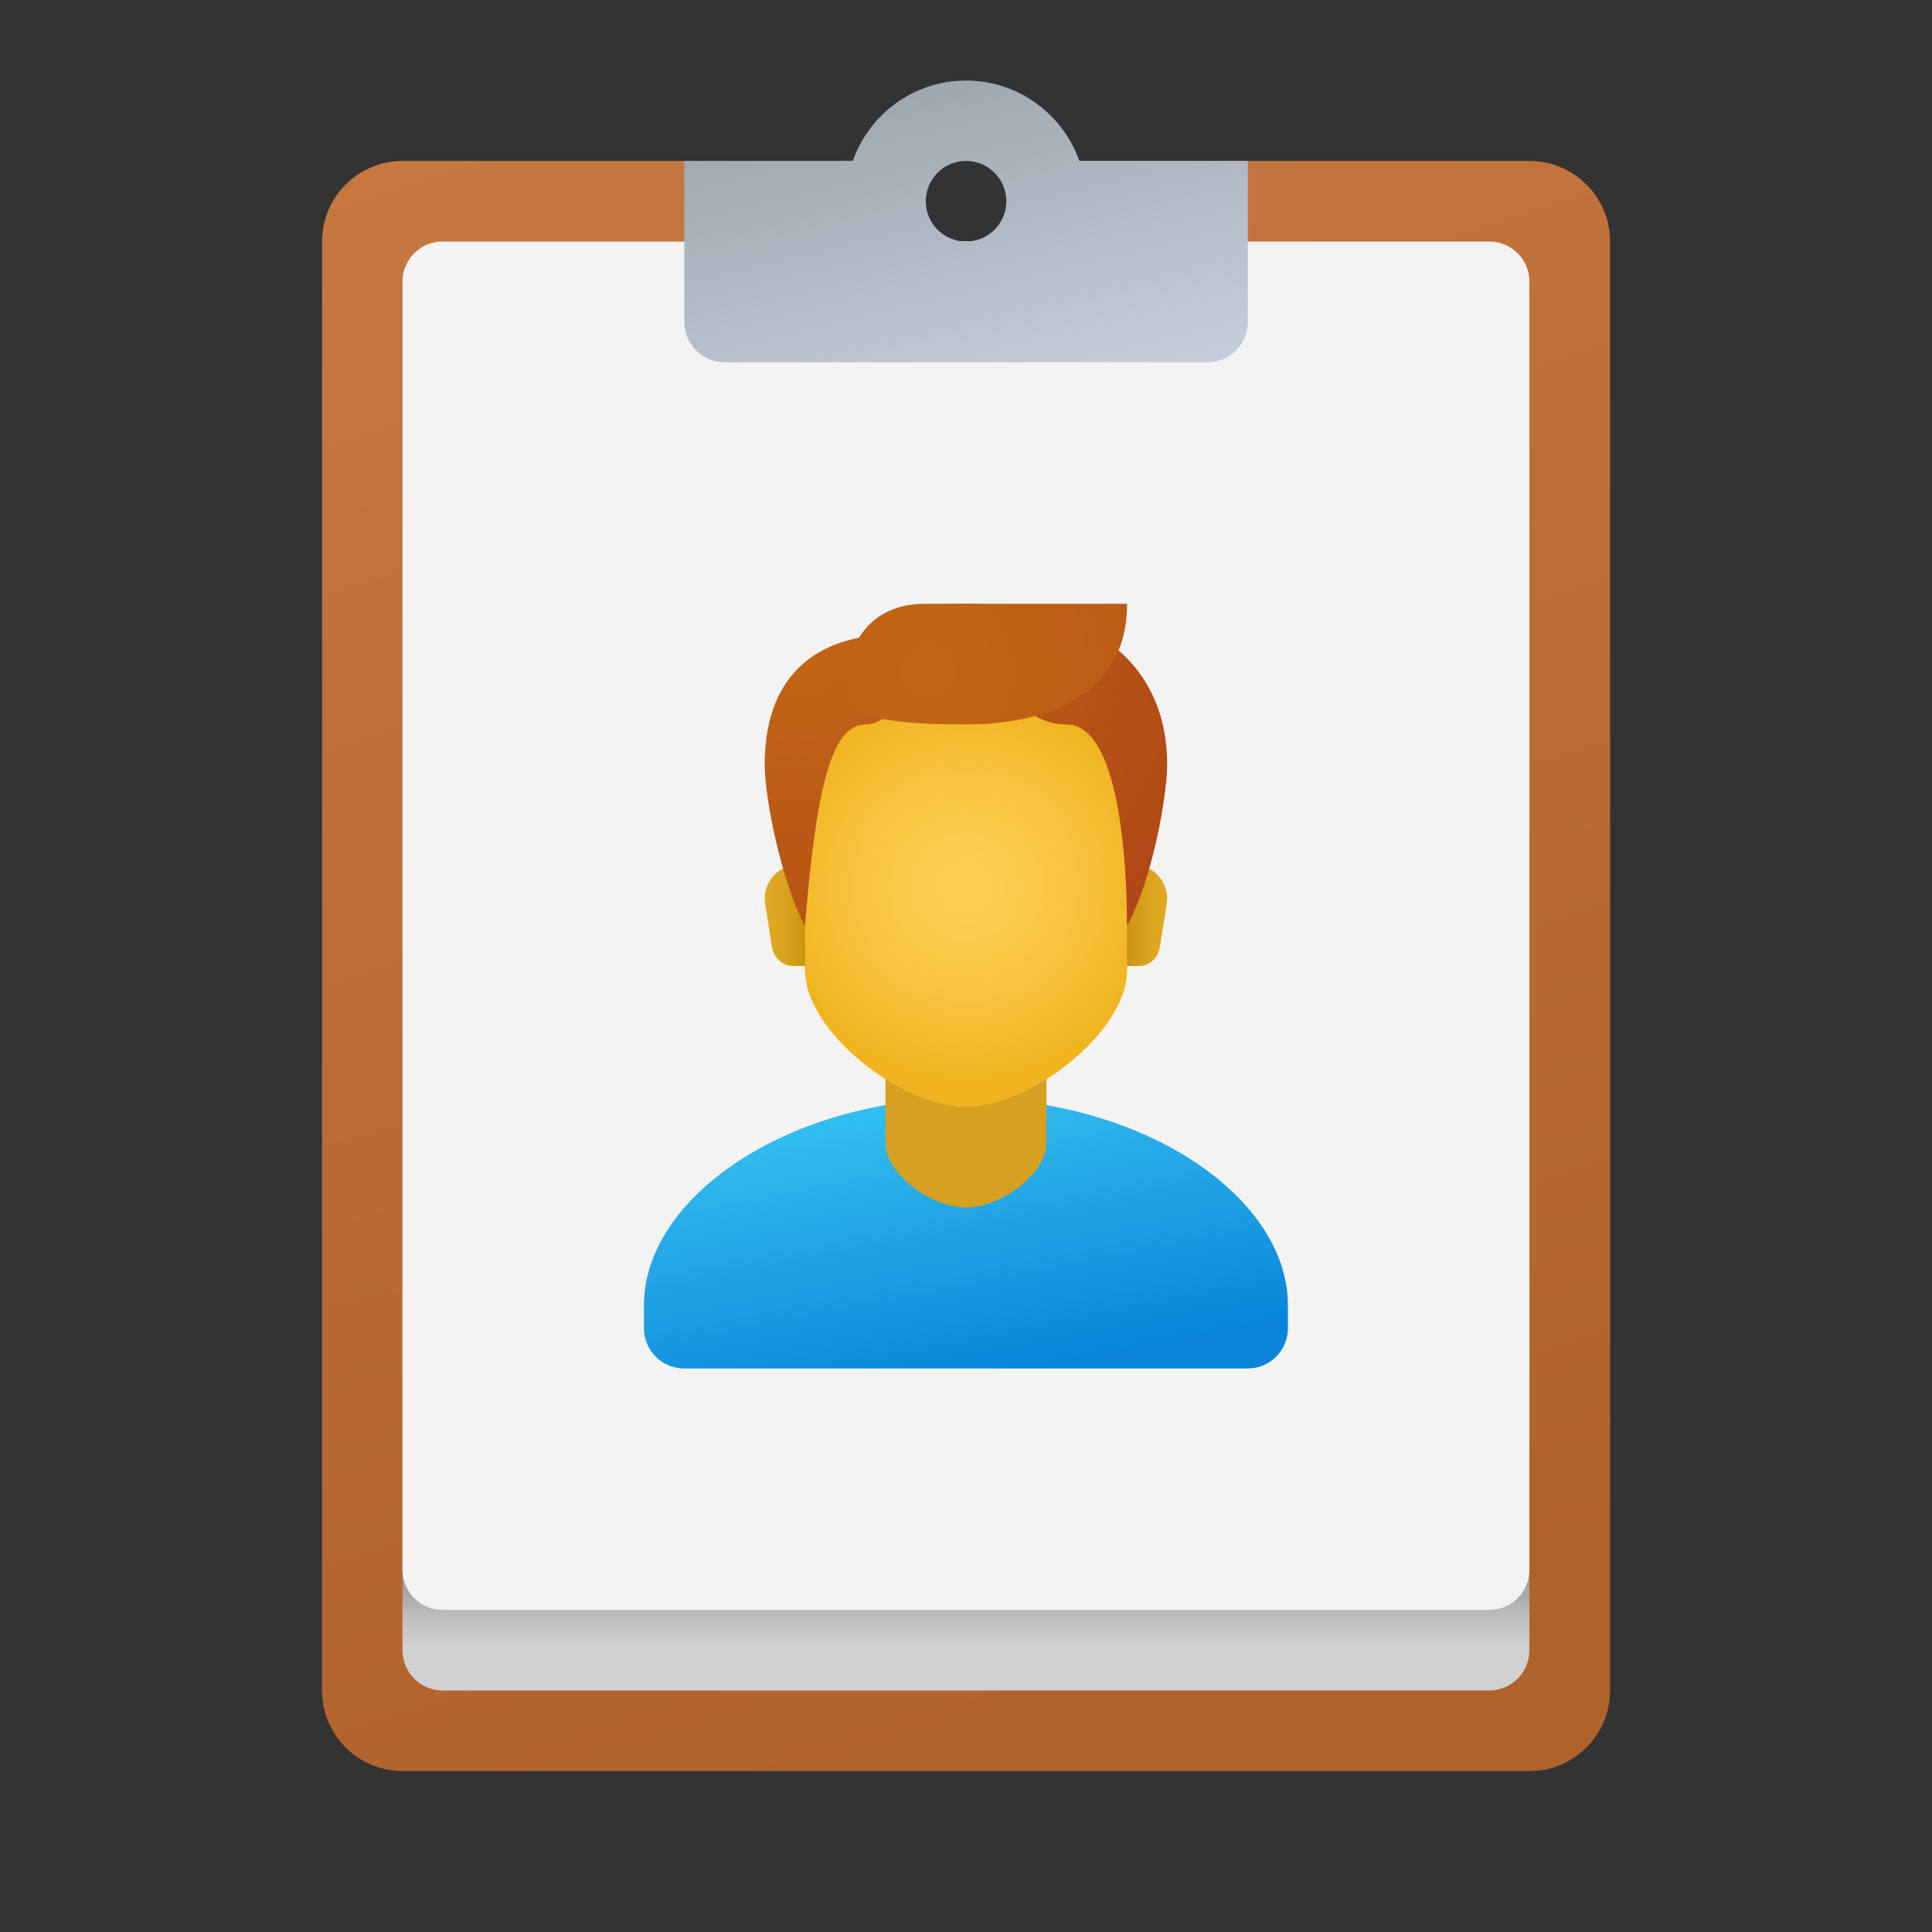<svg width="16" height="16" viewBox="0 0 16 16" fill="none" xmlns="http://www.w3.org/2000/svg">
<rect x="0" y="0" width="16" height="16" fill="#333333" stroke="none"/>
<path d="M12.667 1.333H8.667C8.667 1.702 8.369 2 8 2C7.632 2 7.334 1.702 7.334 1.333H3.334C2.965 1.333 2.667 1.632 2.667 2V14C2.667 14.368 2.965 14.667 3.334 14.667H12.667C13.035 14.667 13.334 14.368 13.334 14V2C13.334 1.632 13.035 1.333 12.667 1.333Z" fill="url(#paint0_linear)"/>
<path d="M12.333 14H3.666C3.482 14 3.333 13.851 3.333 13.666V10.666H12.666V13.666C12.666 13.851 12.517 14 12.333 14Z" fill="url(#paint1_linear)"/>
<path d="M12.333 13.333H3.666C3.482 13.333 3.333 13.184 3.333 13V2.333C3.333 2.149 3.482 2 3.666 2H12.333C12.517 2 12.666 2.149 12.666 2.333V13C12.666 13.184 12.517 13.333 12.333 13.333Z" fill="#F3F3F3"/>
<path d="M10.334 2.667V1.333H8.939C8.801 0.946 8.435 0.667 8 0.667C7.566 0.667 7.199 0.946 7.062 1.333H5.667V2.667C5.667 2.85 5.816 3 6 3H10C10.184 3 10.334 2.85 10.334 2.667ZM8 1.333C8.184 1.333 8.334 1.482 8.334 1.667C8.334 1.851 8.184 2 8 2C7.816 2 7.667 1.851 7.667 1.667C7.667 1.482 7.816 1.333 8 1.333Z" fill="url(#paint2_linear)"/>
<path d="M8 9.095C6.527 9.095 5.333 9.915 5.333 10.809V11C5.333 11.184 5.482 11.333 5.666 11.333H10.333C10.517 11.333 10.666 11.184 10.666 11V10.809C10.666 9.915 9.472 9.095 8 9.095Z" fill="url(#paint3_linear)"/>
<path d="M8.666 9.467C8.666 9.72 8.289 10 8 10C7.71 10 7.333 9.72 7.333 9.467C7.333 9.115 7.333 8.529 7.333 8.529H8.666C8.666 8.529 8.666 9.115 8.666 9.467Z" fill="#D6A121"/>
<path d="M9.402 7.167H9.314V8H9.432C9.517 8 9.591 7.935 9.605 7.846L9.662 7.491C9.69 7.321 9.566 7.167 9.402 7.167Z" fill="url(#paint4_linear)"/>
<path d="M6.597 7.167H6.685V8H6.568C6.482 8 6.409 7.935 6.394 7.846L6.337 7.491C6.309 7.321 6.434 7.167 6.597 7.167Z" fill="url(#paint5_linear)"/>
<path d="M8 5.522C7.342 5.522 6.667 5.622 6.667 7.045C6.667 7.159 6.667 7.915 6.667 8.037C6.667 8.545 7.467 9.167 8 9.167C8.534 9.167 9.334 8.545 9.334 8.037C9.334 7.915 9.334 7.159 9.334 7.045C9.334 5.622 8.658 5.522 8 5.522Z" fill="url(#paint6_radial)"/>
<path d="M8 5C7.274 5 7.166 5.273 7.166 5.273C6.871 5.316 6.333 5.5 6.333 6.333C6.333 6.609 6.469 7.297 6.666 7.667C6.757 6.576 6.874 6 7.166 6C7.377 6 7.545 5.667 8 5.667C8.383 5.667 8.479 6 8.833 6C9.333 6 9.333 7.495 9.333 7.667C9.548 7.282 9.666 6.574 9.666 6.333C9.666 5.492 9.035 5 8 5Z" fill="url(#paint7_radial)"/>
<path d="M7.667 5C7.002 5 7 5.667 7 5.667C6.992 5.892 7.157 6 8 6C8.51 6 9.334 5.849 9.334 5C9.334 5 8.822 5 7.667 5Z" fill="url(#paint8_radial)"/>
<defs>
<linearGradient id="paint0_linear" x1="5.62" y1="0.511" x2="9.859" y2="13.849" gradientUnits="userSpaceOnUse">
<stop stop-color="#C77740"/>
<stop offset="1" stop-color="#B0622B"/>
</linearGradient>
<linearGradient id="paint1_linear" x1="8" y1="12.322" x2="8" y2="13.631" gradientUnits="userSpaceOnUse">
<stop offset="0.442" stop-color="#878786"/>
<stop offset="0.594" stop-color="#9F9F9E"/>
<stop offset="0.859" stop-color="#C3C3C3"/>
<stop offset="1" stop-color="#D1D1D1"/>
</linearGradient>
<linearGradient id="paint2_linear" x1="8.31" y1="3.309" x2="7.682" y2="0.697" gradientUnits="userSpaceOnUse">
<stop stop-color="#C3CDD9"/>
<stop offset="1" stop-color="#9FA7B0"/>
</linearGradient>
<linearGradient id="paint3_linear" x1="7.655" y1="9.107" x2="8.107" y2="11.42" gradientUnits="userSpaceOnUse">
<stop stop-color="#33BEF0"/>
<stop offset="1" stop-color="#0A85D9"/>
</linearGradient>
<linearGradient id="paint4_linear" x1="9.313" y1="7.583" x2="9.656" y2="7.583" gradientUnits="userSpaceOnUse">
<stop stop-color="#C48F0C"/>
<stop offset="0.251" stop-color="#D19B16"/>
<stop offset="0.619" stop-color="#DCA51F"/>
<stop offset="1" stop-color="#E0A922"/>
</linearGradient>
<linearGradient id="paint5_linear" x1="6.69" y1="7.583" x2="6.342" y2="7.583" gradientUnits="userSpaceOnUse">
<stop stop-color="#C48F0C"/>
<stop offset="0.251" stop-color="#D19B16"/>
<stop offset="0.619" stop-color="#DCA51F"/>
<stop offset="1" stop-color="#E0A922"/>
</linearGradient>
<radialGradient id="paint6_radial" cx="0" cy="0" r="1" gradientUnits="userSpaceOnUse" gradientTransform="translate(8 7.345) scale(1.597)">
<stop stop-color="#FFCF54"/>
<stop offset="0.261" stop-color="#FDCB4D"/>
<stop offset="0.639" stop-color="#F7C13A"/>
<stop offset="1" stop-color="#F0B421"/>
</radialGradient>
<radialGradient id="paint7_radial" cx="0" cy="0" r="1" gradientUnits="userSpaceOnUse" gradientTransform="translate(6.574 5.206) scale(4.409)">
<stop stop-color="#C26715"/>
<stop offset="0.508" stop-color="#B85515"/>
<stop offset="1" stop-color="#AD3F16"/>
</radialGradient>
<radialGradient id="paint8_radial" cx="0" cy="0" r="1" gradientUnits="userSpaceOnUse" gradientTransform="translate(7.694 5.562) scale(5.416 5.663)">
<stop stop-color="#C26715"/>
<stop offset="0.508" stop-color="#B85515"/>
<stop offset="1" stop-color="#AD3F16"/>
</radialGradient>
</defs>
</svg>

